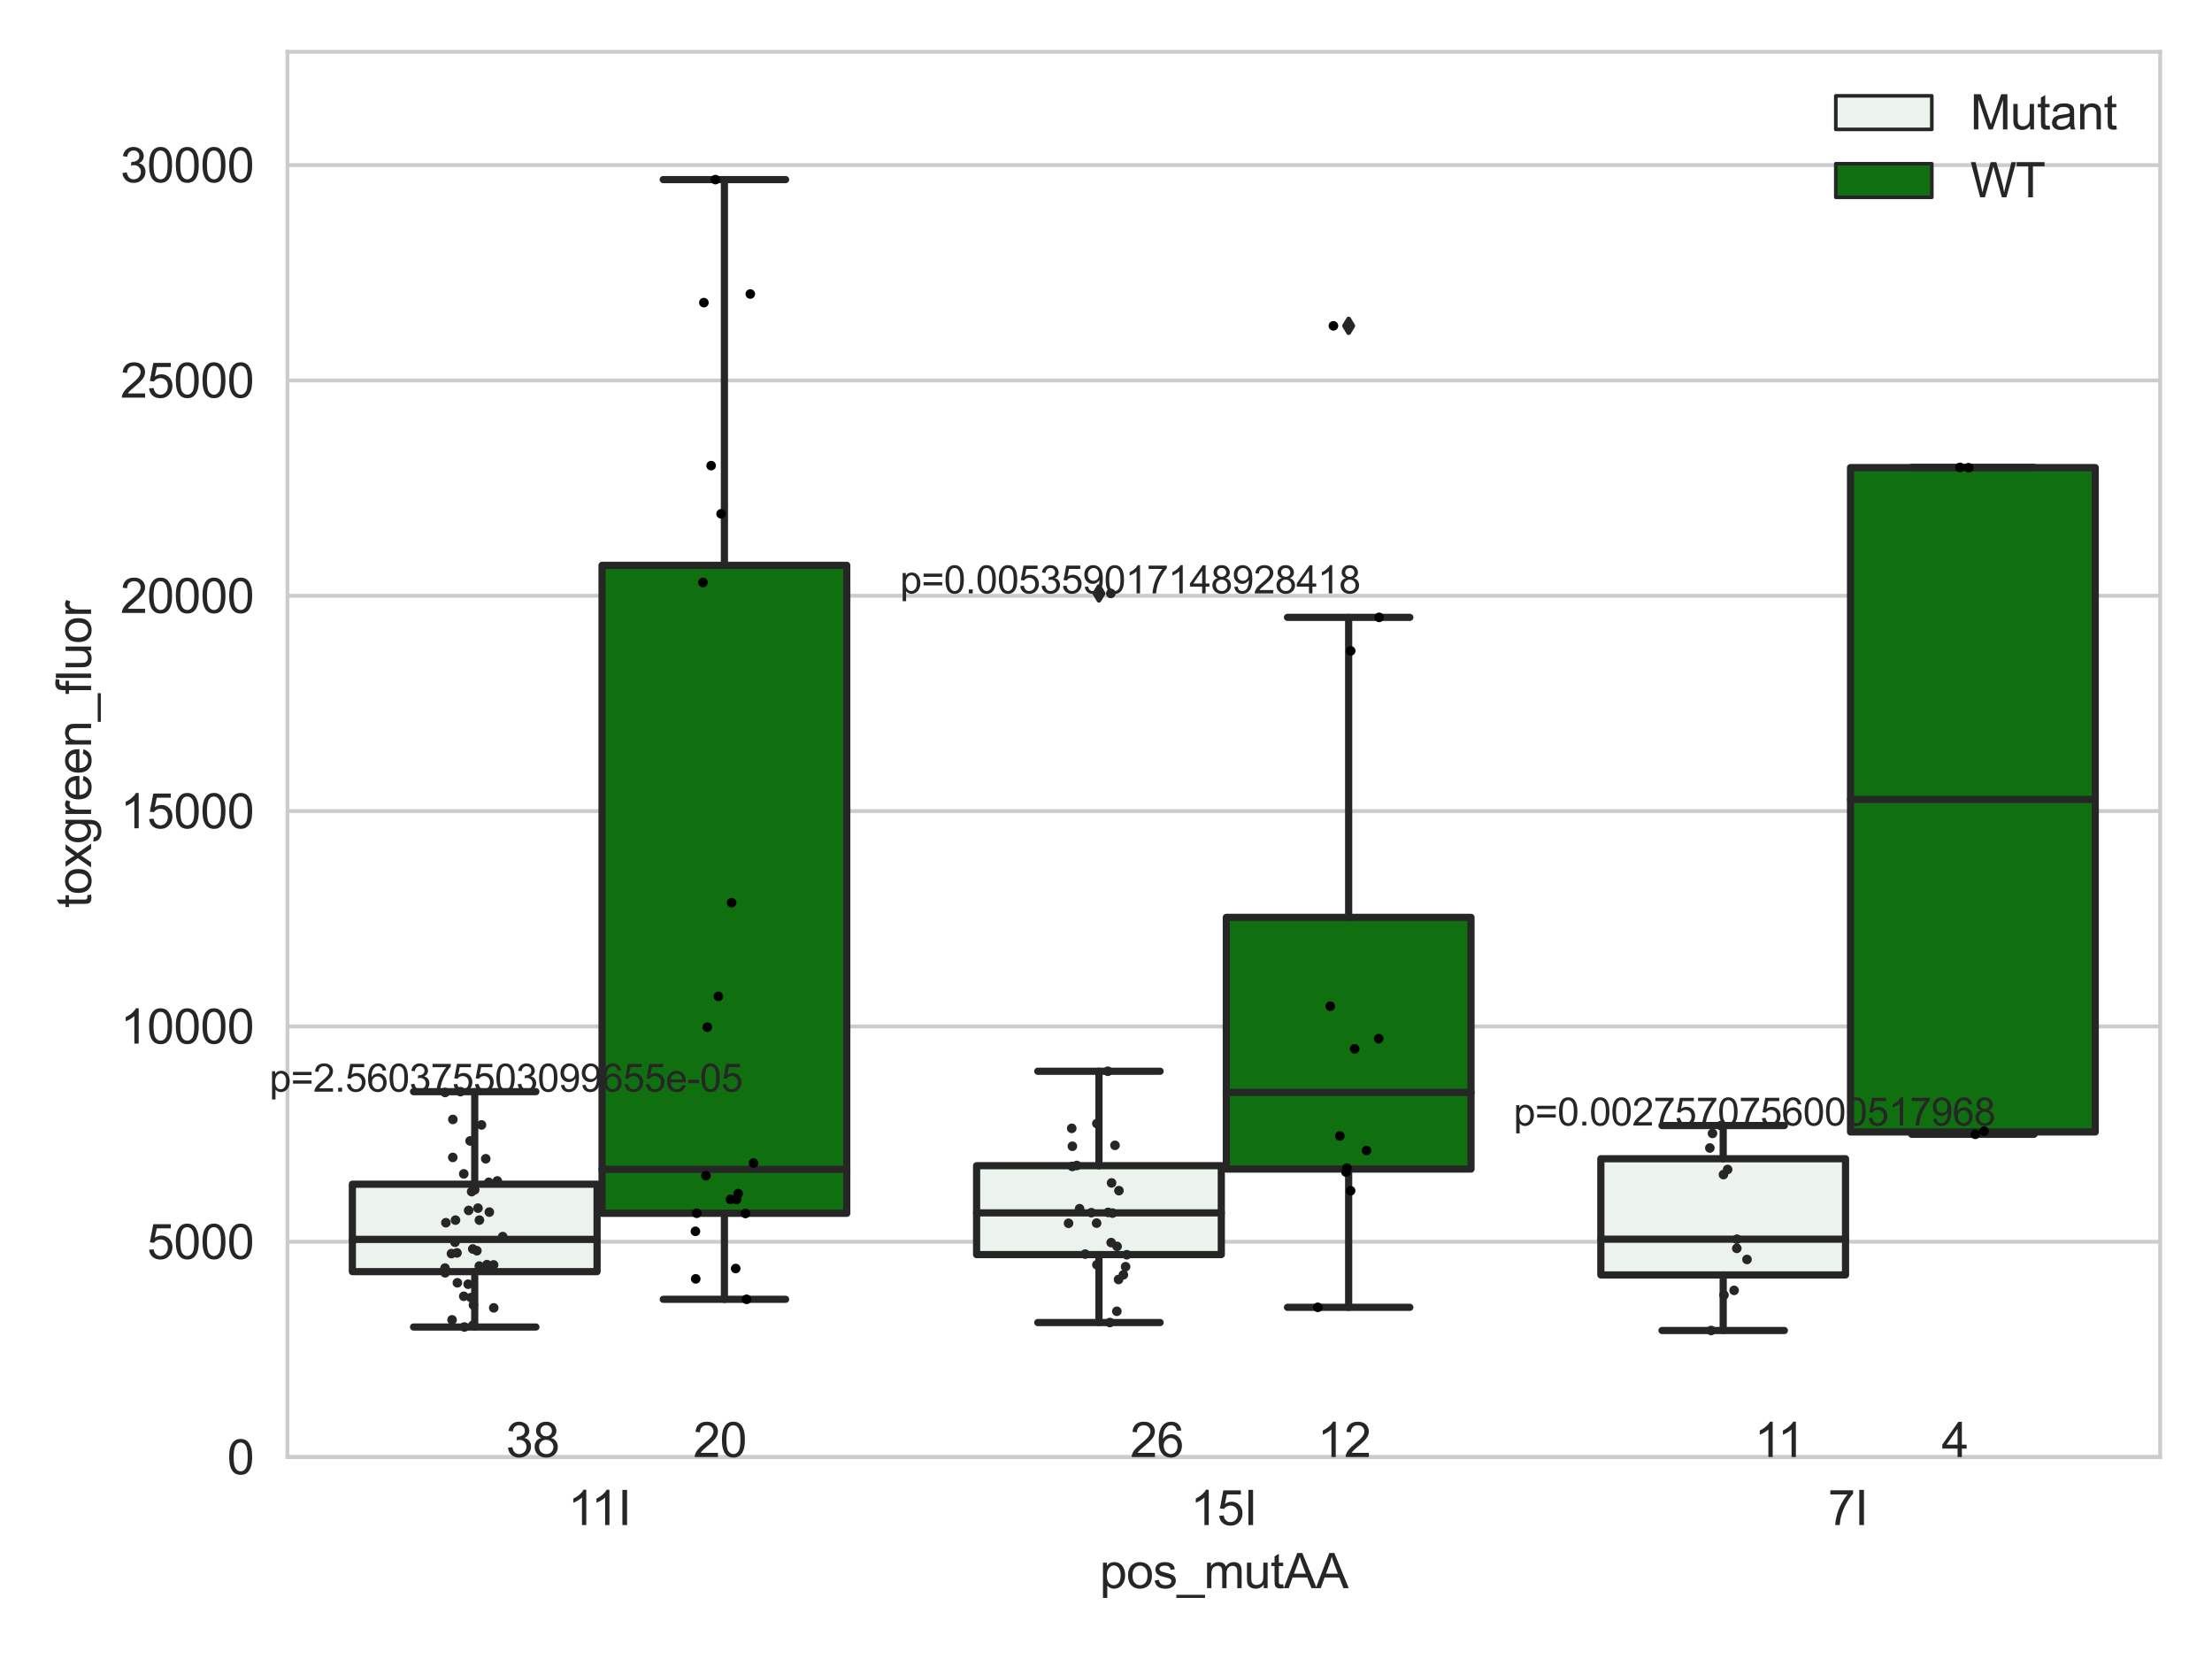 <?xml version="1.0" encoding="utf-8" standalone="no"?>
<!DOCTYPE svg PUBLIC "-//W3C//DTD SVG 1.1//EN"
  "http://www.w3.org/Graphics/SVG/1.1/DTD/svg11.dtd">
<svg xmlns:xlink="http://www.w3.org/1999/xlink" width="460.8pt" height="345.6pt" viewBox="0 0 460.8 345.6" xmlns="http://www.w3.org/2000/svg" version="1.1">
 <defs>
  <style type="text/css">*{stroke-linejoin: round; stroke-linecap: butt}</style>
 </defs>
 <g id="figure_1">
  <g id="patch_1">
   <path d="M 0 345.6 
L 460.8 345.6 
L 460.8 0 
L 0 0 
z
" style="fill: #ffffff"/>
  </g>
  <g id="axes_1">
   <g id="patch_2">
    <path d="M 59.881 303.539 
L 450 303.539 
L 450 10.8 
L 59.881 10.8 
z
" style="fill: #ffffff"/>
   </g>
   <g id="matplotlib.axis_1">
    <g id="xtick_1">
     <g id="text_1">
      <!-- 11I -->
      <g style="fill: #262626" transform="translate(118.32 317.697)scale(0.1 -0.1)">
       <defs>
        <path id="ArialMT-31" d="M 2384 0 
L 1822 0 
L 1822 3584 
Q 1619 3391 1289 3197 
Q 959 3003 697 2906 
L 697 3450 
Q 1169 3672 1522 3987 
Q 1875 4303 2022 4600 
L 2384 4600 
L 2384 0 
z
" transform="scale(0.016)"/>
        <path id="ArialMT-49" d="M 597 0 
L 597 4581 
L 1203 4581 
L 1203 0 
L 597 0 
z
" transform="scale(0.016)"/>
       </defs>
       <use xlink:href="#ArialMT-31"/>
       <use xlink:href="#ArialMT-31" x="48.24"/>
       <use xlink:href="#ArialMT-49" x="103.855"/>
      </g>
     </g>
    </g>
    <g id="xtick_2">
     <g id="text_2">
      <!-- 15I -->
      <g style="fill: #262626" transform="translate(247.991 317.697)scale(0.1 -0.1)">
       <defs>
        <path id="ArialMT-35" d="M 266 1200 
L 856 1250 
Q 922 819 1161 601 
Q 1400 384 1738 384 
Q 2144 384 2425 690 
Q 2706 997 2706 1503 
Q 2706 1984 2436 2262 
Q 2166 2541 1728 2541 
Q 1456 2541 1237 2417 
Q 1019 2294 894 2097 
L 366 2166 
L 809 4519 
L 3088 4519 
L 3088 3981 
L 1259 3981 
L 1013 2750 
Q 1425 3038 1878 3038 
Q 2478 3038 2890 2622 
Q 3303 2206 3303 1553 
Q 3303 931 2941 478 
Q 2500 -78 1738 -78 
Q 1113 -78 717 272 
Q 322 622 266 1200 
z
" transform="scale(0.016)"/>
       </defs>
       <use xlink:href="#ArialMT-31"/>
       <use xlink:href="#ArialMT-35" x="55.615"/>
       <use xlink:href="#ArialMT-49" x="111.23"/>
      </g>
     </g>
    </g>
    <g id="xtick_3">
     <g id="text_3">
      <!-- 7I -->
      <g style="fill: #262626" transform="translate(380.811 317.697)scale(0.1 -0.1)">
       <defs>
        <path id="ArialMT-37" d="M 303 3981 
L 303 4522 
L 3269 4522 
L 3269 4084 
Q 2831 3619 2401 2847 
Q 1972 2075 1738 1259 
Q 1569 684 1522 0 
L 944 0 
Q 953 541 1156 1306 
Q 1359 2072 1739 2783 
Q 2119 3494 2547 3981 
L 303 3981 
z
" transform="scale(0.016)"/>
       </defs>
       <use xlink:href="#ArialMT-37"/>
       <use xlink:href="#ArialMT-49" x="55.615"/>
      </g>
     </g>
    </g>
    <g id="text_4">
     <!-- pos_mutAA -->
     <g style="fill: #262626" transform="translate(229.095 330.842)scale(0.1 -0.1)">
      <defs>
       <path id="ArialMT-70" d="M 422 -1272 
L 422 3319 
L 934 3319 
L 934 2888 
Q 1116 3141 1344 3267 
Q 1572 3394 1897 3394 
Q 2322 3394 2647 3175 
Q 2972 2956 3137 2557 
Q 3303 2159 3303 1684 
Q 3303 1175 3120 767 
Q 2938 359 2589 142 
Q 2241 -75 1856 -75 
Q 1575 -75 1351 44 
Q 1128 163 984 344 
L 984 -1272 
L 422 -1272 
z
M 931 1641 
Q 931 1000 1190 694 
Q 1450 388 1819 388 
Q 2194 388 2461 705 
Q 2728 1022 2728 1688 
Q 2728 2322 2467 2637 
Q 2206 2953 1844 2953 
Q 1484 2953 1207 2617 
Q 931 2281 931 1641 
z
" transform="scale(0.016)"/>
       <path id="ArialMT-6f" d="M 213 1659 
Q 213 2581 725 3025 
Q 1153 3394 1769 3394 
Q 2453 3394 2887 2945 
Q 3322 2497 3322 1706 
Q 3322 1066 3130 698 
Q 2938 331 2570 128 
Q 2203 -75 1769 -75 
Q 1072 -75 642 372 
Q 213 819 213 1659 
z
M 791 1659 
Q 791 1022 1069 705 
Q 1347 388 1769 388 
Q 2188 388 2466 706 
Q 2744 1025 2744 1678 
Q 2744 2294 2464 2611 
Q 2184 2928 1769 2928 
Q 1347 2928 1069 2612 
Q 791 2297 791 1659 
z
" transform="scale(0.016)"/>
       <path id="ArialMT-73" d="M 197 991 
L 753 1078 
Q 800 744 1014 566 
Q 1228 388 1613 388 
Q 2000 388 2187 545 
Q 2375 703 2375 916 
Q 2375 1106 2209 1216 
Q 2094 1291 1634 1406 
Q 1016 1563 777 1677 
Q 538 1791 414 1992 
Q 291 2194 291 2438 
Q 291 2659 392 2848 
Q 494 3038 669 3163 
Q 800 3259 1026 3326 
Q 1253 3394 1513 3394 
Q 1903 3394 2198 3281 
Q 2494 3169 2634 2976 
Q 2775 2784 2828 2463 
L 2278 2388 
Q 2241 2644 2061 2787 
Q 1881 2931 1553 2931 
Q 1166 2931 1000 2803 
Q 834 2675 834 2503 
Q 834 2394 903 2306 
Q 972 2216 1119 2156 
Q 1203 2125 1616 2013 
Q 2213 1853 2448 1751 
Q 2684 1650 2818 1456 
Q 2953 1263 2953 975 
Q 2953 694 2789 445 
Q 2625 197 2315 61 
Q 2006 -75 1616 -75 
Q 969 -75 630 194 
Q 291 463 197 991 
z
" transform="scale(0.016)"/>
       <path id="ArialMT-5f" d="M -97 -1272 
L -97 -866 
L 3631 -866 
L 3631 -1272 
L -97 -1272 
z
" transform="scale(0.016)"/>
       <path id="ArialMT-6d" d="M 422 0 
L 422 3319 
L 925 3319 
L 925 2853 
Q 1081 3097 1340 3245 
Q 1600 3394 1931 3394 
Q 2300 3394 2536 3241 
Q 2772 3088 2869 2813 
Q 3263 3394 3894 3394 
Q 4388 3394 4653 3120 
Q 4919 2847 4919 2278 
L 4919 0 
L 4359 0 
L 4359 2091 
Q 4359 2428 4304 2576 
Q 4250 2725 4106 2815 
Q 3963 2906 3769 2906 
Q 3419 2906 3187 2673 
Q 2956 2441 2956 1928 
L 2956 0 
L 2394 0 
L 2394 2156 
Q 2394 2531 2256 2718 
Q 2119 2906 1806 2906 
Q 1569 2906 1367 2781 
Q 1166 2656 1075 2415 
Q 984 2175 984 1722 
L 984 0 
L 422 0 
z
" transform="scale(0.016)"/>
       <path id="ArialMT-75" d="M 2597 0 
L 2597 488 
Q 2209 -75 1544 -75 
Q 1250 -75 995 37 
Q 741 150 617 320 
Q 494 491 444 738 
Q 409 903 409 1263 
L 409 3319 
L 972 3319 
L 972 1478 
Q 972 1038 1006 884 
Q 1059 663 1231 536 
Q 1403 409 1656 409 
Q 1909 409 2131 539 
Q 2353 669 2445 892 
Q 2538 1116 2538 1541 
L 2538 3319 
L 3100 3319 
L 3100 0 
L 2597 0 
z
" transform="scale(0.016)"/>
       <path id="ArialMT-74" d="M 1650 503 
L 1731 6 
Q 1494 -44 1306 -44 
Q 1000 -44 831 53 
Q 663 150 594 308 
Q 525 466 525 972 
L 525 2881 
L 113 2881 
L 113 3319 
L 525 3319 
L 525 4141 
L 1084 4478 
L 1084 3319 
L 1650 3319 
L 1650 2881 
L 1084 2881 
L 1084 941 
Q 1084 700 1114 631 
Q 1144 563 1211 522 
Q 1278 481 1403 481 
Q 1497 481 1650 503 
z
" transform="scale(0.016)"/>
       <path id="ArialMT-41" d="M -9 0 
L 1750 4581 
L 2403 4581 
L 4278 0 
L 3588 0 
L 3053 1388 
L 1138 1388 
L 634 0 
L -9 0 
z
M 1313 1881 
L 2866 1881 
L 2388 3150 
Q 2169 3728 2063 4100 
Q 1975 3659 1816 3225 
L 1313 1881 
z
" transform="scale(0.016)"/>
      </defs>
      <use xlink:href="#ArialMT-70"/>
      <use xlink:href="#ArialMT-6f" x="55.615"/>
      <use xlink:href="#ArialMT-73" x="111.23"/>
      <use xlink:href="#ArialMT-5f" x="161.23"/>
      <use xlink:href="#ArialMT-6d" x="216.846"/>
      <use xlink:href="#ArialMT-75" x="300.146"/>
      <use xlink:href="#ArialMT-74" x="355.762"/>
      <use xlink:href="#ArialMT-41" x="383.545"/>
      <use xlink:href="#ArialMT-41" x="450.244"/>
     </g>
    </g>
   </g>
   <g id="matplotlib.axis_2">
    <g id="ytick_1">
     <g id="line2d_1">
      <path d="M 59.881 303.539 
L 450 303.539 
" clip-path="url(#p15abb9df5d)" style="fill: none; stroke: #cccccc; stroke-width: 0.8; stroke-linecap: round"/>
     </g>
     <g id="text_5">
      <!-- 0 -->
      <g style="fill: #262626" transform="translate(47.32 307.118)scale(0.1 -0.1)">
       <defs>
        <path id="ArialMT-30" d="M 266 2259 
Q 266 3072 433 3567 
Q 600 4063 929 4331 
Q 1259 4600 1759 4600 
Q 2128 4600 2406 4451 
Q 2684 4303 2865 4023 
Q 3047 3744 3150 3342 
Q 3253 2941 3253 2259 
Q 3253 1453 3087 958 
Q 2922 463 2592 192 
Q 2263 -78 1759 -78 
Q 1097 -78 719 397 
Q 266 969 266 2259 
z
M 844 2259 
Q 844 1131 1108 757 
Q 1372 384 1759 384 
Q 2147 384 2411 759 
Q 2675 1134 2675 2259 
Q 2675 3391 2411 3762 
Q 2147 4134 1753 4134 
Q 1366 4134 1134 3806 
Q 844 3388 844 2259 
z
" transform="scale(0.016)"/>
       </defs>
       <use xlink:href="#ArialMT-30"/>
      </g>
     </g>
    </g>
    <g id="ytick_2">
     <g id="line2d_2">
      <path d="M 59.881 258.681 
L 450 258.681 
" clip-path="url(#p15abb9df5d)" style="fill: none; stroke: #cccccc; stroke-width: 0.8; stroke-linecap: round"/>
     </g>
     <g id="text_6">
      <!-- 5000 -->
      <g style="fill: #262626" transform="translate(30.637 262.26)scale(0.1 -0.1)">
       <use xlink:href="#ArialMT-35"/>
       <use xlink:href="#ArialMT-30" x="55.615"/>
       <use xlink:href="#ArialMT-30" x="111.23"/>
       <use xlink:href="#ArialMT-30" x="166.846"/>
      </g>
     </g>
    </g>
    <g id="ytick_3">
     <g id="line2d_3">
      <path d="M 59.881 213.824 
L 450 213.824 
" clip-path="url(#p15abb9df5d)" style="fill: none; stroke: #cccccc; stroke-width: 0.8; stroke-linecap: round"/>
     </g>
     <g id="text_7">
      <!-- 10000 -->
      <g style="fill: #262626" transform="translate(25.077 217.403)scale(0.1 -0.1)">
       <use xlink:href="#ArialMT-31"/>
       <use xlink:href="#ArialMT-30" x="55.615"/>
       <use xlink:href="#ArialMT-30" x="111.23"/>
       <use xlink:href="#ArialMT-30" x="166.846"/>
       <use xlink:href="#ArialMT-30" x="222.461"/>
      </g>
     </g>
    </g>
    <g id="ytick_4">
     <g id="line2d_4">
      <path d="M 59.881 168.967 
L 450 168.967 
" clip-path="url(#p15abb9df5d)" style="fill: none; stroke: #cccccc; stroke-width: 0.8; stroke-linecap: round"/>
     </g>
     <g id="text_8">
      <!-- 15000 -->
      <g style="fill: #262626" transform="translate(25.077 172.546)scale(0.1 -0.1)">
       <use xlink:href="#ArialMT-31"/>
       <use xlink:href="#ArialMT-35" x="55.615"/>
       <use xlink:href="#ArialMT-30" x="111.23"/>
       <use xlink:href="#ArialMT-30" x="166.846"/>
       <use xlink:href="#ArialMT-30" x="222.461"/>
      </g>
     </g>
    </g>
    <g id="ytick_5">
     <g id="line2d_5">
      <path d="M 59.881 124.109 
L 450 124.109 
" clip-path="url(#p15abb9df5d)" style="fill: none; stroke: #cccccc; stroke-width: 0.8; stroke-linecap: round"/>
     </g>
     <g id="text_9">
      <!-- 20000 -->
      <g style="fill: #262626" transform="translate(25.077 127.688)scale(0.1 -0.1)">
       <defs>
        <path id="ArialMT-32" d="M 3222 541 
L 3222 0 
L 194 0 
Q 188 203 259 391 
Q 375 700 629 1000 
Q 884 1300 1366 1694 
Q 2113 2306 2375 2664 
Q 2638 3022 2638 3341 
Q 2638 3675 2398 3904 
Q 2159 4134 1775 4134 
Q 1369 4134 1125 3890 
Q 881 3647 878 3216 
L 300 3275 
Q 359 3922 746 4261 
Q 1134 4600 1788 4600 
Q 2447 4600 2831 4234 
Q 3216 3869 3216 3328 
Q 3216 3053 3103 2787 
Q 2991 2522 2730 2228 
Q 2469 1934 1863 1422 
Q 1356 997 1212 845 
Q 1069 694 975 541 
L 3222 541 
z
" transform="scale(0.016)"/>
       </defs>
       <use xlink:href="#ArialMT-32"/>
       <use xlink:href="#ArialMT-30" x="55.615"/>
       <use xlink:href="#ArialMT-30" x="111.23"/>
       <use xlink:href="#ArialMT-30" x="166.846"/>
       <use xlink:href="#ArialMT-30" x="222.461"/>
      </g>
     </g>
    </g>
    <g id="ytick_6">
     <g id="line2d_6">
      <path d="M 59.881 79.252 
L 450 79.252 
" clip-path="url(#p15abb9df5d)" style="fill: none; stroke: #cccccc; stroke-width: 0.8; stroke-linecap: round"/>
     </g>
     <g id="text_10">
      <!-- 25000 -->
      <g style="fill: #262626" transform="translate(25.077 82.831)scale(0.1 -0.1)">
       <use xlink:href="#ArialMT-32"/>
       <use xlink:href="#ArialMT-35" x="55.615"/>
       <use xlink:href="#ArialMT-30" x="111.23"/>
       <use xlink:href="#ArialMT-30" x="166.846"/>
       <use xlink:href="#ArialMT-30" x="222.461"/>
      </g>
     </g>
    </g>
    <g id="ytick_7">
     <g id="line2d_7">
      <path d="M 59.881 34.395 
L 450 34.395 
" clip-path="url(#p15abb9df5d)" style="fill: none; stroke: #cccccc; stroke-width: 0.8; stroke-linecap: round"/>
     </g>
     <g id="text_11">
      <!-- 30000 -->
      <g style="fill: #262626" transform="translate(25.077 37.974)scale(0.1 -0.1)">
       <defs>
        <path id="ArialMT-33" d="M 269 1209 
L 831 1284 
Q 928 806 1161 595 
Q 1394 384 1728 384 
Q 2125 384 2398 659 
Q 2672 934 2672 1341 
Q 2672 1728 2419 1979 
Q 2166 2231 1775 2231 
Q 1616 2231 1378 2169 
L 1441 2663 
Q 1497 2656 1531 2656 
Q 1891 2656 2178 2843 
Q 2466 3031 2466 3422 
Q 2466 3731 2256 3934 
Q 2047 4138 1716 4138 
Q 1388 4138 1169 3931 
Q 950 3725 888 3313 
L 325 3413 
Q 428 3978 793 4289 
Q 1159 4600 1703 4600 
Q 2078 4600 2393 4439 
Q 2709 4278 2876 4000 
Q 3044 3722 3044 3409 
Q 3044 3113 2884 2869 
Q 2725 2625 2413 2481 
Q 2819 2388 3044 2092 
Q 3269 1797 3269 1353 
Q 3269 753 2831 336 
Q 2394 -81 1725 -81 
Q 1122 -81 723 278 
Q 325 638 269 1209 
z
" transform="scale(0.016)"/>
       </defs>
       <use xlink:href="#ArialMT-33"/>
       <use xlink:href="#ArialMT-30" x="55.615"/>
       <use xlink:href="#ArialMT-30" x="111.23"/>
       <use xlink:href="#ArialMT-30" x="166.846"/>
       <use xlink:href="#ArialMT-30" x="222.461"/>
      </g>
     </g>
    </g>
    <g id="text_12">
     <!-- toxgreen_fluor -->
     <g style="fill: #262626" transform="translate(18.972 189.132)rotate(-90)scale(0.1 -0.1)">
      <defs>
       <path id="ArialMT-78" d="M 47 0 
L 1259 1725 
L 138 3319 
L 841 3319 
L 1350 2541 
Q 1494 2319 1581 2169 
Q 1719 2375 1834 2534 
L 2394 3319 
L 3066 3319 
L 1919 1756 
L 3153 0 
L 2463 0 
L 1781 1031 
L 1600 1309 
L 728 0 
L 47 0 
z
" transform="scale(0.016)"/>
       <path id="ArialMT-67" d="M 319 -275 
L 866 -356 
Q 900 -609 1056 -725 
Q 1266 -881 1628 -881 
Q 2019 -881 2231 -725 
Q 2444 -569 2519 -288 
Q 2563 -116 2559 434 
Q 2191 0 1641 0 
Q 956 0 581 494 
Q 206 988 206 1678 
Q 206 2153 378 2554 
Q 550 2956 876 3175 
Q 1203 3394 1644 3394 
Q 2231 3394 2613 2919 
L 2613 3319 
L 3131 3319 
L 3131 450 
Q 3131 -325 2973 -648 
Q 2816 -972 2473 -1159 
Q 2131 -1347 1631 -1347 
Q 1038 -1347 672 -1080 
Q 306 -813 319 -275 
z
M 784 1719 
Q 784 1066 1043 766 
Q 1303 466 1694 466 
Q 2081 466 2343 764 
Q 2606 1063 2606 1700 
Q 2606 2309 2336 2618 
Q 2066 2928 1684 2928 
Q 1309 2928 1046 2623 
Q 784 2319 784 1719 
z
" transform="scale(0.016)"/>
       <path id="ArialMT-72" d="M 416 0 
L 416 3319 
L 922 3319 
L 922 2816 
Q 1116 3169 1280 3281 
Q 1444 3394 1641 3394 
Q 1925 3394 2219 3213 
L 2025 2691 
Q 1819 2813 1613 2813 
Q 1428 2813 1281 2702 
Q 1134 2591 1072 2394 
Q 978 2094 978 1738 
L 978 0 
L 416 0 
z
" transform="scale(0.016)"/>
       <path id="ArialMT-65" d="M 2694 1069 
L 3275 997 
Q 3138 488 2766 206 
Q 2394 -75 1816 -75 
Q 1088 -75 661 373 
Q 234 822 234 1631 
Q 234 2469 665 2931 
Q 1097 3394 1784 3394 
Q 2450 3394 2872 2941 
Q 3294 2488 3294 1666 
Q 3294 1616 3291 1516 
L 816 1516 
Q 847 969 1125 678 
Q 1403 388 1819 388 
Q 2128 388 2347 550 
Q 2566 713 2694 1069 
z
M 847 1978 
L 2700 1978 
Q 2663 2397 2488 2606 
Q 2219 2931 1791 2931 
Q 1403 2931 1139 2672 
Q 875 2413 847 1978 
z
" transform="scale(0.016)"/>
       <path id="ArialMT-6e" d="M 422 0 
L 422 3319 
L 928 3319 
L 928 2847 
Q 1294 3394 1984 3394 
Q 2284 3394 2536 3286 
Q 2788 3178 2913 3003 
Q 3038 2828 3088 2588 
Q 3119 2431 3119 2041 
L 3119 0 
L 2556 0 
L 2556 2019 
Q 2556 2363 2490 2533 
Q 2425 2703 2258 2804 
Q 2091 2906 1866 2906 
Q 1506 2906 1245 2678 
Q 984 2450 984 1813 
L 984 0 
L 422 0 
z
" transform="scale(0.016)"/>
       <path id="ArialMT-66" d="M 556 0 
L 556 2881 
L 59 2881 
L 59 3319 
L 556 3319 
L 556 3672 
Q 556 4006 616 4169 
Q 697 4388 901 4523 
Q 1106 4659 1475 4659 
Q 1713 4659 2000 4603 
L 1916 4113 
Q 1741 4144 1584 4144 
Q 1328 4144 1222 4034 
Q 1116 3925 1116 3625 
L 1116 3319 
L 1763 3319 
L 1763 2881 
L 1116 2881 
L 1116 0 
L 556 0 
z
" transform="scale(0.016)"/>
       <path id="ArialMT-6c" d="M 409 0 
L 409 4581 
L 972 4581 
L 972 0 
L 409 0 
z
" transform="scale(0.016)"/>
      </defs>
      <use xlink:href="#ArialMT-74"/>
      <use xlink:href="#ArialMT-6f" x="27.783"/>
      <use xlink:href="#ArialMT-78" x="83.398"/>
      <use xlink:href="#ArialMT-67" x="133.398"/>
      <use xlink:href="#ArialMT-72" x="189.014"/>
      <use xlink:href="#ArialMT-65" x="222.314"/>
      <use xlink:href="#ArialMT-65" x="277.93"/>
      <use xlink:href="#ArialMT-6e" x="333.545"/>
      <use xlink:href="#ArialMT-5f" x="389.16"/>
      <use xlink:href="#ArialMT-66" x="444.775"/>
      <use xlink:href="#ArialMT-6c" x="472.559"/>
      <use xlink:href="#ArialMT-75" x="494.775"/>
      <use xlink:href="#ArialMT-6f" x="550.391"/>
      <use xlink:href="#ArialMT-72" x="606.006"/>
     </g>
    </g>
   </g>
   <g id="patch_3">
    <path d="M 73.405 264.9 
L 124.381 264.9 
L 124.381 246.69 
L 73.405 246.69 
L 73.405 264.9 
z
" clip-path="url(#p15abb9df5d)" style="fill: #ecf2ec; stroke: #262626; stroke-width: 1.5; stroke-linejoin: miter"/>
   </g>
   <g id="patch_4">
    <path d="M 125.421 252.751 
L 176.397 252.751 
L 176.397 117.765 
L 125.421 117.765 
L 125.421 252.751 
z
" clip-path="url(#p15abb9df5d)" style="fill: #107010; stroke: #262626; stroke-width: 1.5; stroke-linejoin: miter"/>
   </g>
   <g id="patch_5">
    <path d="M 203.445 261.356 
L 254.42 261.356 
L 254.42 242.839 
L 203.445 242.839 
L 203.445 261.356 
z
" clip-path="url(#p15abb9df5d)" style="fill: #ecf2ec; stroke: #262626; stroke-width: 1.5; stroke-linejoin: miter"/>
   </g>
   <g id="patch_6">
    <path d="M 255.461 243.537 
L 306.436 243.537 
L 306.436 191.106 
L 255.461 191.106 
L 255.461 243.537 
z
" clip-path="url(#p15abb9df5d)" style="fill: #107010; stroke: #262626; stroke-width: 1.5; stroke-linejoin: miter"/>
   </g>
   <g id="patch_7">
    <path d="M 333.485 265.589 
L 384.46 265.589 
L 384.46 241.386 
L 333.485 241.386 
L 333.485 265.589 
z
" clip-path="url(#p15abb9df5d)" style="fill: #ecf2ec; stroke: #262626; stroke-width: 1.5; stroke-linejoin: miter"/>
   </g>
   <g id="patch_8">
    <path d="M 385.5 235.811 
L 436.476 235.811 
L 436.476 97.413 
L 385.5 97.413 
L 385.5 235.811 
z
" clip-path="url(#p15abb9df5d)" style="fill: #107010; stroke: #262626; stroke-width: 1.5; stroke-linejoin: miter"/>
   </g>
   <g id="patch_9">
    <path d="M 124.901 303.539 
L 124.901 303.539 
L 124.901 303.539 
L 124.901 303.539 
z
" clip-path="url(#p15abb9df5d)" style="fill: #ecf2ec; stroke: #262626; stroke-width: 0.75; stroke-linejoin: miter"/>
   </g>
   <g id="patch_10">
    <path d="M 124.901 303.539 
L 124.901 303.539 
L 124.901 303.539 
L 124.901 303.539 
z
" clip-path="url(#p15abb9df5d)" style="fill: #107010; stroke: #262626; stroke-width: 0.75; stroke-linejoin: miter"/>
   </g>
   <g id="PathCollection_1"/>
   <g id="PathCollection_2"/>
   <g id="line2d_8">
    <path d="M 98.893 264.9 
L 98.893 276.438 
" clip-path="url(#p15abb9df5d)" style="fill: none; stroke: #262626; stroke-width: 1.5; stroke-linecap: round"/>
   </g>
   <g id="line2d_9">
    <path d="M 98.893 246.69 
L 98.893 227.41 
" clip-path="url(#p15abb9df5d)" style="fill: none; stroke: #262626; stroke-width: 1.5; stroke-linecap: round"/>
   </g>
   <g id="line2d_10">
    <path d="M 86.149 276.438 
L 111.637 276.438 
" clip-path="url(#p15abb9df5d)" style="fill: none; stroke: #262626; stroke-width: 1.5; stroke-linecap: round"/>
   </g>
   <g id="line2d_11">
    <path d="M 86.149 227.41 
L 111.637 227.41 
" clip-path="url(#p15abb9df5d)" style="fill: none; stroke: #262626; stroke-width: 1.5; stroke-linecap: round"/>
   </g>
   <g id="line2d_12"/>
   <g id="line2d_13">
    <path d="M 150.909 252.751 
L 150.909 270.67 
" clip-path="url(#p15abb9df5d)" style="fill: none; stroke: #262626; stroke-width: 1.5; stroke-linecap: round"/>
   </g>
   <g id="line2d_14">
    <path d="M 150.909 117.765 
L 150.909 37.413 
" clip-path="url(#p15abb9df5d)" style="fill: none; stroke: #262626; stroke-width: 1.5; stroke-linecap: round"/>
   </g>
   <g id="line2d_15">
    <path d="M 138.165 270.67 
L 163.653 270.67 
" clip-path="url(#p15abb9df5d)" style="fill: none; stroke: #262626; stroke-width: 1.5; stroke-linecap: round"/>
   </g>
   <g id="line2d_16">
    <path d="M 138.165 37.413 
L 163.653 37.413 
" clip-path="url(#p15abb9df5d)" style="fill: none; stroke: #262626; stroke-width: 1.5; stroke-linecap: round"/>
   </g>
   <g id="line2d_17"/>
   <g id="line2d_18">
    <path d="M 228.933 261.356 
L 228.933 275.511 
" clip-path="url(#p15abb9df5d)" style="fill: none; stroke: #262626; stroke-width: 1.5; stroke-linecap: round"/>
   </g>
   <g id="line2d_19">
    <path d="M 228.933 242.839 
L 228.933 223.16 
" clip-path="url(#p15abb9df5d)" style="fill: none; stroke: #262626; stroke-width: 1.5; stroke-linecap: round"/>
   </g>
   <g id="line2d_20">
    <path d="M 216.189 275.511 
L 241.677 275.511 
" clip-path="url(#p15abb9df5d)" style="fill: none; stroke: #262626; stroke-width: 1.5; stroke-linecap: round"/>
   </g>
   <g id="line2d_21">
    <path d="M 216.189 223.16 
L 241.677 223.16 
" clip-path="url(#p15abb9df5d)" style="fill: none; stroke: #262626; stroke-width: 1.5; stroke-linecap: round"/>
   </g>
   <g id="line2d_22">
    <defs>
     <path id="mf5976e18e4" d="M -0 1.414 
L 0.849 0 
L 0 -1.414 
L -0.849 -0 
z
" style="stroke: #262626; stroke-linejoin: miter"/>
    </defs>
    <g clip-path="url(#p15abb9df5d)">
     <use xlink:href="#mf5976e18e4" x="228.933" y="123.615" style="fill: #262626; stroke: #262626; stroke-linejoin: miter"/>
    </g>
   </g>
   <g id="line2d_23">
    <path d="M 280.949 243.537 
L 280.949 272.341 
" clip-path="url(#p15abb9df5d)" style="fill: none; stroke: #262626; stroke-width: 1.5; stroke-linecap: round"/>
   </g>
   <g id="line2d_24">
    <path d="M 280.949 191.106 
L 280.949 128.611 
" clip-path="url(#p15abb9df5d)" style="fill: none; stroke: #262626; stroke-width: 1.5; stroke-linecap: round"/>
   </g>
   <g id="line2d_25">
    <path d="M 268.205 272.341 
L 293.692 272.341 
" clip-path="url(#p15abb9df5d)" style="fill: none; stroke: #262626; stroke-width: 1.5; stroke-linecap: round"/>
   </g>
   <g id="line2d_26">
    <path d="M 268.205 128.611 
L 293.692 128.611 
" clip-path="url(#p15abb9df5d)" style="fill: none; stroke: #262626; stroke-width: 1.5; stroke-linecap: round"/>
   </g>
   <g id="line2d_27">
    <g clip-path="url(#p15abb9df5d)">
     <use xlink:href="#mf5976e18e4" x="280.949" y="67.878" style="fill: #262626; stroke: #262626; stroke-linejoin: miter"/>
    </g>
   </g>
   <g id="line2d_28">
    <path d="M 358.972 265.589 
L 358.972 277.17 
" clip-path="url(#p15abb9df5d)" style="fill: none; stroke: #262626; stroke-width: 1.5; stroke-linecap: round"/>
   </g>
   <g id="line2d_29">
    <path d="M 358.972 241.386 
L 358.972 234.473 
" clip-path="url(#p15abb9df5d)" style="fill: none; stroke: #262626; stroke-width: 1.5; stroke-linecap: round"/>
   </g>
   <g id="line2d_30">
    <path d="M 346.228 277.17 
L 371.716 277.17 
" clip-path="url(#p15abb9df5d)" style="fill: none; stroke: #262626; stroke-width: 1.5; stroke-linecap: round"/>
   </g>
   <g id="line2d_31">
    <path d="M 346.228 234.473 
L 371.716 234.473 
" clip-path="url(#p15abb9df5d)" style="fill: none; stroke: #262626; stroke-width: 1.5; stroke-linecap: round"/>
   </g>
   <g id="line2d_32"/>
   <g id="line2d_33">
    <path d="M 410.988 235.811 
L 410.988 236.292 
" clip-path="url(#p15abb9df5d)" style="fill: none; stroke: #262626; stroke-width: 1.5; stroke-linecap: round"/>
   </g>
   <g id="line2d_34">
    <path d="M 410.988 97.413 
L 410.988 97.364 
" clip-path="url(#p15abb9df5d)" style="fill: none; stroke: #262626; stroke-width: 1.5; stroke-linecap: round"/>
   </g>
   <g id="line2d_35">
    <path d="M 398.244 236.292 
L 423.732 236.292 
" clip-path="url(#p15abb9df5d)" style="fill: none; stroke: #262626; stroke-width: 1.5; stroke-linecap: round"/>
   </g>
   <g id="line2d_36">
    <path d="M 398.244 97.364 
L 423.732 97.364 
" clip-path="url(#p15abb9df5d)" style="fill: none; stroke: #262626; stroke-width: 1.5; stroke-linecap: round"/>
   </g>
   <g id="line2d_37"/>
   <g id="line2d_38">
    <path d="M 73.405 258.19 
L 124.381 258.19 
" clip-path="url(#p15abb9df5d)" style="fill: none; stroke: #262626; stroke-width: 1.5; stroke-linecap: round"/>
   </g>
   <g id="line2d_39">
    <path d="M 125.421 243.6 
L 176.397 243.6 
" clip-path="url(#p15abb9df5d)" style="fill: none; stroke: #262626; stroke-width: 1.5; stroke-linecap: round"/>
   </g>
   <g id="line2d_40">
    <path d="M 203.445 252.664 
L 254.42 252.664 
" clip-path="url(#p15abb9df5d)" style="fill: none; stroke: #262626; stroke-width: 1.5; stroke-linecap: round"/>
   </g>
   <g id="line2d_41">
    <path d="M 255.461 227.565 
L 306.436 227.565 
" clip-path="url(#p15abb9df5d)" style="fill: none; stroke: #262626; stroke-width: 1.5; stroke-linecap: round"/>
   </g>
   <g id="line2d_42">
    <path d="M 333.485 258.149 
L 384.46 258.149 
" clip-path="url(#p15abb9df5d)" style="fill: none; stroke: #262626; stroke-width: 1.5; stroke-linecap: round"/>
   </g>
   <g id="line2d_43">
    <path d="M 385.5 166.54 
L 436.476 166.54 
" clip-path="url(#p15abb9df5d)" style="fill: none; stroke: #262626; stroke-width: 1.5; stroke-linecap: round"/>
   </g>
   <g id="patch_11">
    <path d="M 59.881 303.539 
L 59.881 10.8 
" style="fill: none; stroke: #cccccc; stroke-width: 0.8; stroke-linejoin: miter; stroke-linecap: square"/>
   </g>
   <g id="patch_12">
    <path d="M 450 303.539 
L 450 10.8 
" style="fill: none; stroke: #cccccc; stroke-width: 0.8; stroke-linejoin: miter; stroke-linecap: square"/>
   </g>
   <g id="patch_13">
    <path d="M 59.881 303.539 
L 450 303.539 
" style="fill: none; stroke: #cccccc; stroke-width: 0.8; stroke-linejoin: miter; stroke-linecap: square"/>
   </g>
   <g id="patch_14">
    <path d="M 59.881 10.8 
L 450 10.8 
" style="fill: none; stroke: #cccccc; stroke-width: 0.8; stroke-linejoin: miter; stroke-linecap: square"/>
   </g>
   <g id="PathCollection_3">
    <defs>
     <path id="C0_0_d5c5f9bd61" d="M 0 1 
C 0.265 1 0.52 0.895 0.707 0.707 
C 0.895 0.52 1 0.265 1 -0 
C 1 -0.265 0.895 -0.52 0.707 -0.707 
C 0.52 -0.895 0.265 -1 0 -1 
C -0.265 -1 -0.52 -0.895 -0.707 -0.707 
C -0.895 -0.52 -1 -0.265 -1 0 
C -1 0.265 -0.895 0.52 -0.707 0.707 
C -0.52 0.895 -0.265 1 0 1 
z
"/>
    </defs>
    <g clip-path="url(#p15abb9df5d)">
     <use xlink:href="#C0_0_d5c5f9bd61" x="101.818" y="246.304" style="fill: #262626"/>
    </g>
    <g clip-path="url(#p15abb9df5d)">
     <use xlink:href="#C0_0_d5c5f9bd61" x="99.848" y="263.744" style="fill: #262626"/>
    </g>
    <g clip-path="url(#p15abb9df5d)">
     <use xlink:href="#C0_0_d5c5f9bd61" x="100.304" y="234.341" style="fill: #262626"/>
    </g>
    <g clip-path="url(#p15abb9df5d)">
     <use xlink:href="#C0_0_d5c5f9bd61" x="94.782" y="258.777" style="fill: #262626"/>
    </g>
    <g clip-path="url(#p15abb9df5d)">
     <use xlink:href="#C0_0_d5c5f9bd61" x="92.736" y="265.145" style="fill: #262626"/>
    </g>
    <g clip-path="url(#p15abb9df5d)">
     <use xlink:href="#C0_0_d5c5f9bd61" x="101.936" y="252.502" style="fill: #262626"/>
    </g>
    <g clip-path="url(#p15abb9df5d)">
     <use xlink:href="#C0_0_d5c5f9bd61" x="95.917" y="227.41" style="fill: #262626"/>
    </g>
    <g clip-path="url(#p15abb9df5d)">
     <use xlink:href="#C0_0_d5c5f9bd61" x="98.89" y="247.849" style="fill: #262626"/>
    </g>
    <g clip-path="url(#p15abb9df5d)">
     <use xlink:href="#C0_0_d5c5f9bd61" x="101.441" y="263.448" style="fill: #262626"/>
    </g>
    <g clip-path="url(#p15abb9df5d)">
     <use xlink:href="#C0_0_d5c5f9bd61" x="102.856" y="272.45" style="fill: #262626"/>
    </g>
    <g clip-path="url(#p15abb9df5d)">
     <use xlink:href="#C0_0_d5c5f9bd61" x="94.339" y="233.198" style="fill: #262626"/>
    </g>
    <g clip-path="url(#p15abb9df5d)">
     <use xlink:href="#C0_0_d5c5f9bd61" x="94.889" y="254.173" style="fill: #262626"/>
    </g>
    <g clip-path="url(#p15abb9df5d)">
     <use xlink:href="#C0_0_d5c5f9bd61" x="98.631" y="271.87" style="fill: #262626"/>
    </g>
    <g clip-path="url(#p15abb9df5d)">
     <use xlink:href="#C0_0_d5c5f9bd61" x="97.932" y="237.674" style="fill: #262626"/>
    </g>
    <g clip-path="url(#p15abb9df5d)">
     <use xlink:href="#C0_0_d5c5f9bd61" x="97.525" y="267.524" style="fill: #262626"/>
    </g>
    <g clip-path="url(#p15abb9df5d)">
     <use xlink:href="#C0_0_d5c5f9bd61" x="95.28" y="267.231" style="fill: #262626"/>
    </g>
    <g clip-path="url(#p15abb9df5d)">
     <use xlink:href="#C0_0_d5c5f9bd61" x="103.602" y="246.009" style="fill: #262626"/>
    </g>
    <g clip-path="url(#p15abb9df5d)">
     <use xlink:href="#C0_0_d5c5f9bd61" x="98.11" y="270.307" style="fill: #262626"/>
    </g>
    <g clip-path="url(#p15abb9df5d)">
     <use xlink:href="#C0_0_d5c5f9bd61" x="101.189" y="241.39" style="fill: #262626"/>
    </g>
    <g clip-path="url(#p15abb9df5d)">
     <use xlink:href="#C0_0_d5c5f9bd61" x="92.726" y="227.579" style="fill: #262626"/>
    </g>
    <g clip-path="url(#p15abb9df5d)">
     <use xlink:href="#C0_0_d5c5f9bd61" x="92.702" y="264.168" style="fill: #262626"/>
    </g>
    <g clip-path="url(#p15abb9df5d)">
     <use xlink:href="#C0_0_d5c5f9bd61" x="99.87" y="254.171" style="fill: #262626"/>
    </g>
    <g clip-path="url(#p15abb9df5d)">
     <use xlink:href="#C0_0_d5c5f9bd61" x="97.628" y="252.154" style="fill: #262626"/>
    </g>
    <g clip-path="url(#p15abb9df5d)">
     <use xlink:href="#C0_0_d5c5f9bd61" x="96.615" y="270.037" style="fill: #262626"/>
    </g>
    <g clip-path="url(#p15abb9df5d)">
     <use xlink:href="#C0_0_d5c5f9bd61" x="94.322" y="241.111" style="fill: #262626"/>
    </g>
    <g clip-path="url(#p15abb9df5d)">
     <use xlink:href="#C0_0_d5c5f9bd61" x="98.514" y="276.08" style="fill: #262626"/>
    </g>
    <g clip-path="url(#p15abb9df5d)">
     <use xlink:href="#C0_0_d5c5f9bd61" x="96.725" y="276.438" style="fill: #262626"/>
    </g>
    <g clip-path="url(#p15abb9df5d)">
     <use xlink:href="#C0_0_d5c5f9bd61" x="104.727" y="257.603" style="fill: #262626"/>
    </g>
    <g clip-path="url(#p15abb9df5d)">
     <use xlink:href="#C0_0_d5c5f9bd61" x="94.172" y="274.947" style="fill: #262626"/>
    </g>
    <g clip-path="url(#p15abb9df5d)">
     <use xlink:href="#C0_0_d5c5f9bd61" x="96.614" y="244.539" style="fill: #262626"/>
    </g>
    <g clip-path="url(#p15abb9df5d)">
     <use xlink:href="#C0_0_d5c5f9bd61" x="95.201" y="261.001" style="fill: #262626"/>
    </g>
    <g clip-path="url(#p15abb9df5d)">
     <use xlink:href="#C0_0_d5c5f9bd61" x="92.885" y="254.717" style="fill: #262626"/>
    </g>
    <g clip-path="url(#p15abb9df5d)">
     <use xlink:href="#C0_0_d5c5f9bd61" x="98.488" y="260.185" style="fill: #262626"/>
    </g>
    <g clip-path="url(#p15abb9df5d)">
     <use xlink:href="#C0_0_d5c5f9bd61" x="99.572" y="251.68" style="fill: #262626"/>
    </g>
    <g clip-path="url(#p15abb9df5d)">
     <use xlink:href="#C0_0_d5c5f9bd61" x="98.254" y="248.238" style="fill: #262626"/>
    </g>
    <g clip-path="url(#p15abb9df5d)">
     <use xlink:href="#C0_0_d5c5f9bd61" x="99.34" y="260.548" style="fill: #262626"/>
    </g>
    <g clip-path="url(#p15abb9df5d)">
     <use xlink:href="#C0_0_d5c5f9bd61" x="94.051" y="261.149" style="fill: #262626"/>
    </g>
    <g clip-path="url(#p15abb9df5d)">
     <use xlink:href="#C0_0_d5c5f9bd61" x="102.828" y="263.501" style="fill: #262626"/>
    </g>
   </g>
   <g id="PathCollection_4">
    <defs>
     <path id="C1_0_9572c691ed" d="M 0 1 
C 0.265 1 0.52 0.895 0.707 0.707 
C 0.895 0.52 1 0.265 1 -0 
C 1 -0.265 0.895 -0.52 0.707 -0.707 
C 0.52 -0.895 0.265 -1 0 -1 
C -0.265 -1 -0.52 -0.895 -0.707 -0.707 
C -0.895 -0.52 -1 -0.265 -1 0 
C -1 0.265 -0.895 0.52 -0.707 0.707 
C -0.52 0.895 -0.265 1 0 1 
z
"/>
    </defs>
    <g clip-path="url(#p15abb9df5d)">
     <use xlink:href="#C1_0_9572c691ed" x="153.258" y="264.255"/>
    </g>
    <g clip-path="url(#p15abb9df5d)">
     <use xlink:href="#C1_0_9572c691ed" x="145.143" y="252.738"/>
    </g>
    <g clip-path="url(#p15abb9df5d)">
     <use xlink:href="#C1_0_9572c691ed" x="149.651" y="207.555"/>
    </g>
    <g clip-path="url(#p15abb9df5d)">
     <use xlink:href="#C1_0_9572c691ed" x="153.776" y="248.651"/>
    </g>
    <g clip-path="url(#p15abb9df5d)">
     <use xlink:href="#C1_0_9572c691ed" x="144.933" y="266.411"/>
    </g>
    <g clip-path="url(#p15abb9df5d)">
     <use xlink:href="#C1_0_9572c691ed" x="156.969" y="242.284"/>
    </g>
    <g clip-path="url(#p15abb9df5d)">
     <use xlink:href="#C1_0_9572c691ed" x="156.301" y="61.25"/>
    </g>
    <g clip-path="url(#p15abb9df5d)">
     <use xlink:href="#C1_0_9572c691ed" x="146.633" y="63.045"/>
    </g>
    <g clip-path="url(#p15abb9df5d)">
     <use xlink:href="#C1_0_9572c691ed" x="147.35" y="213.974"/>
    </g>
    <g clip-path="url(#p15abb9df5d)">
     <use xlink:href="#C1_0_9572c691ed" x="155.303" y="252.79"/>
    </g>
    <g clip-path="url(#p15abb9df5d)">
     <use xlink:href="#C1_0_9572c691ed" x="150.215" y="107.037"/>
    </g>
    <g clip-path="url(#p15abb9df5d)">
     <use xlink:href="#C1_0_9572c691ed" x="148.137" y="96.999"/>
    </g>
    <g clip-path="url(#p15abb9df5d)">
     <use xlink:href="#C1_0_9572c691ed" x="147.053" y="244.916"/>
    </g>
    <g clip-path="url(#p15abb9df5d)">
     <use xlink:href="#C1_0_9572c691ed" x="149.038" y="37.413"/>
    </g>
    <g clip-path="url(#p15abb9df5d)">
     <use xlink:href="#C1_0_9572c691ed" x="152.409" y="188.052"/>
    </g>
    <g clip-path="url(#p15abb9df5d)">
     <use xlink:href="#C1_0_9572c691ed" x="153.41" y="249.887"/>
    </g>
    <g clip-path="url(#p15abb9df5d)">
     <use xlink:href="#C1_0_9572c691ed" x="144.869" y="256.505"/>
    </g>
    <g clip-path="url(#p15abb9df5d)">
     <use xlink:href="#C1_0_9572c691ed" x="155.522" y="270.67"/>
    </g>
    <g clip-path="url(#p15abb9df5d)">
     <use xlink:href="#C1_0_9572c691ed" x="146.438" y="121.342"/>
    </g>
    <g clip-path="url(#p15abb9df5d)">
     <use xlink:href="#C1_0_9572c691ed" x="152.176" y="249.85"/>
    </g>
   </g>
   <g id="PathCollection_5">
    <defs>
     <path id="C2_0_2753869915" d="M 0 1 
C 0.265 1 0.52 0.895 0.707 0.707 
C 0.895 0.52 1 0.265 1 -0 
C 1 -0.265 0.895 -0.52 0.707 -0.707 
C 0.52 -0.895 0.265 -1 0 -1 
C -0.265 -1 -0.52 -0.895 -0.707 -0.707 
C -0.895 -0.52 -1 -0.265 -1 0 
C -1 0.265 -0.895 0.52 -0.707 0.707 
C -0.52 0.895 -0.265 1 0 1 
z
"/>
    </defs>
    <g clip-path="url(#p15abb9df5d)">
     <use xlink:href="#C2_0_2753869915" x="223.268" y="235.055" style="fill: #262626"/>
    </g>
    <g clip-path="url(#p15abb9df5d)">
     <use xlink:href="#C2_0_2753869915" x="230.786" y="223.16" style="fill: #262626"/>
    </g>
    <g clip-path="url(#p15abb9df5d)">
     <use xlink:href="#C2_0_2753869915" x="231.412" y="123.615" style="fill: #262626"/>
    </g>
    <g clip-path="url(#p15abb9df5d)">
     <use xlink:href="#C2_0_2753869915" x="232.709" y="259.649" style="fill: #262626"/>
    </g>
    <g clip-path="url(#p15abb9df5d)">
     <use xlink:href="#C2_0_2753869915" x="228.506" y="263.475" style="fill: #262626"/>
    </g>
    <g clip-path="url(#p15abb9df5d)">
     <use xlink:href="#C2_0_2753869915" x="231.478" y="258.856" style="fill: #262626"/>
    </g>
    <g clip-path="url(#p15abb9df5d)">
     <use xlink:href="#C2_0_2753869915" x="230.839" y="252.565" style="fill: #262626"/>
    </g>
    <g clip-path="url(#p15abb9df5d)">
     <use xlink:href="#C2_0_2753869915" x="228.441" y="254.804" style="fill: #262626"/>
    </g>
    <g clip-path="url(#p15abb9df5d)">
     <use xlink:href="#C2_0_2753869915" x="224.899" y="251.795" style="fill: #262626"/>
    </g>
    <g clip-path="url(#p15abb9df5d)">
     <use xlink:href="#C2_0_2753869915" x="226.067" y="261.257" style="fill: #262626"/>
    </g>
    <g clip-path="url(#p15abb9df5d)">
     <use xlink:href="#C2_0_2753869915" x="231.206" y="275.511" style="fill: #262626"/>
    </g>
    <g clip-path="url(#p15abb9df5d)">
     <use xlink:href="#C2_0_2753869915" x="232.658" y="273.164" style="fill: #262626"/>
    </g>
    <g clip-path="url(#p15abb9df5d)">
     <use xlink:href="#C2_0_2753869915" x="224.308" y="242.789" style="fill: #262626"/>
    </g>
    <g clip-path="url(#p15abb9df5d)">
     <use xlink:href="#C2_0_2753869915" x="232.275" y="238.594" style="fill: #262626"/>
    </g>
    <g clip-path="url(#p15abb9df5d)">
     <use xlink:href="#C2_0_2753869915" x="231.56" y="246.425" style="fill: #262626"/>
    </g>
    <g clip-path="url(#p15abb9df5d)">
     <use xlink:href="#C2_0_2753869915" x="231.761" y="252.708" style="fill: #262626"/>
    </g>
    <g clip-path="url(#p15abb9df5d)">
     <use xlink:href="#C2_0_2753869915" x="227.345" y="252.62" style="fill: #262626"/>
    </g>
    <g clip-path="url(#p15abb9df5d)">
     <use xlink:href="#C2_0_2753869915" x="234.477" y="263.876" style="fill: #262626"/>
    </g>
    <g clip-path="url(#p15abb9df5d)">
     <use xlink:href="#C2_0_2753869915" x="223.378" y="242.99" style="fill: #262626"/>
    </g>
    <g clip-path="url(#p15abb9df5d)">
     <use xlink:href="#C2_0_2753869915" x="234.02" y="265.567" style="fill: #262626"/>
    </g>
    <g clip-path="url(#p15abb9df5d)">
     <use xlink:href="#C2_0_2753869915" x="228.495" y="234.054" style="fill: #262626"/>
    </g>
    <g clip-path="url(#p15abb9df5d)">
     <use xlink:href="#C2_0_2753869915" x="233.016" y="266.541" style="fill: #262626"/>
    </g>
    <g clip-path="url(#p15abb9df5d)">
     <use xlink:href="#C2_0_2753869915" x="233.092" y="248.033" style="fill: #262626"/>
    </g>
    <g clip-path="url(#p15abb9df5d)">
     <use xlink:href="#C2_0_2753869915" x="222.597" y="254.83" style="fill: #262626"/>
    </g>
    <g clip-path="url(#p15abb9df5d)">
     <use xlink:href="#C2_0_2753869915" x="223.397" y="238.789" style="fill: #262626"/>
    </g>
    <g clip-path="url(#p15abb9df5d)">
     <use xlink:href="#C2_0_2753869915" x="234.737" y="261.39" style="fill: #262626"/>
    </g>
   </g>
   <g id="PathCollection_6">
    <defs>
     <path id="C3_0_a9ad7bdbfb" d="M 0 1 
C 0.265 1 0.52 0.895 0.707 0.707 
C 0.895 0.52 1 0.265 1 -0 
C 1 -0.265 0.895 -0.52 0.707 -0.707 
C 0.52 -0.895 0.265 -1 0 -1 
C -0.265 -1 -0.52 -0.895 -0.707 -0.707 
C -0.895 -0.52 -1 -0.265 -1 0 
C -1 0.265 -0.895 0.52 -0.707 0.707 
C -0.52 0.895 -0.265 1 0 1 
z
"/>
    </defs>
    <g clip-path="url(#p15abb9df5d)">
     <use xlink:href="#C3_0_a9ad7bdbfb" x="277.108" y="209.611"/>
    </g>
    <g clip-path="url(#p15abb9df5d)">
     <use xlink:href="#C3_0_a9ad7bdbfb" x="281.378" y="135.591"/>
    </g>
    <g clip-path="url(#p15abb9df5d)">
     <use xlink:href="#C3_0_a9ad7bdbfb" x="279.117" y="236.642"/>
    </g>
    <g clip-path="url(#p15abb9df5d)">
     <use xlink:href="#C3_0_a9ad7bdbfb" x="281.356" y="248.057"/>
    </g>
    <g clip-path="url(#p15abb9df5d)">
     <use xlink:href="#C3_0_a9ad7bdbfb" x="284.665" y="239.68"/>
    </g>
    <g clip-path="url(#p15abb9df5d)">
     <use xlink:href="#C3_0_a9ad7bdbfb" x="287.204" y="216.374"/>
    </g>
    <g clip-path="url(#p15abb9df5d)">
     <use xlink:href="#C3_0_a9ad7bdbfb" x="280.588" y="243.327"/>
    </g>
    <g clip-path="url(#p15abb9df5d)">
     <use xlink:href="#C3_0_a9ad7bdbfb" x="274.525" y="272.341"/>
    </g>
    <g clip-path="url(#p15abb9df5d)">
     <use xlink:href="#C3_0_a9ad7bdbfb" x="282.2" y="218.488"/>
    </g>
    <g clip-path="url(#p15abb9df5d)">
     <use xlink:href="#C3_0_a9ad7bdbfb" x="280.401" y="244.167"/>
    </g>
    <g clip-path="url(#p15abb9df5d)">
     <use xlink:href="#C3_0_a9ad7bdbfb" x="287.298" y="128.611"/>
    </g>
    <g clip-path="url(#p15abb9df5d)">
     <use xlink:href="#C3_0_a9ad7bdbfb" x="277.775" y="67.878"/>
    </g>
   </g>
   <g id="PathCollection_7">
    <defs>
     <path id="C4_0_3e3c7142c3" d="M 0 1 
C 0.265 1 0.52 0.895 0.707 0.707 
C 0.895 0.52 1 0.265 1 -0 
C 1 -0.265 0.895 -0.52 0.707 -0.707 
C 0.52 -0.895 0.265 -1 0 -1 
C -0.265 -1 -0.52 -0.895 -0.707 -0.707 
C -0.895 -0.52 -1 -0.265 -1 0 
C -1 0.265 -0.895 0.52 -0.707 0.707 
C -0.52 0.895 -0.265 1 0 1 
z
"/>
    </defs>
    <g clip-path="url(#p15abb9df5d)">
     <use xlink:href="#C4_0_3e3c7142c3" x="356.459" y="277.17" style="fill: #262626"/>
    </g>
    <g clip-path="url(#p15abb9df5d)">
     <use xlink:href="#C4_0_3e3c7142c3" x="361.808" y="260.057" style="fill: #262626"/>
    </g>
    <g clip-path="url(#p15abb9df5d)">
     <use xlink:href="#C4_0_3e3c7142c3" x="359.028" y="244.693" style="fill: #262626"/>
    </g>
    <g clip-path="url(#p15abb9df5d)">
     <use xlink:href="#C4_0_3e3c7142c3" x="361.846" y="258.149" style="fill: #262626"/>
    </g>
    <g clip-path="url(#p15abb9df5d)">
     <use xlink:href="#C4_0_3e3c7142c3" x="356.748" y="236.113" style="fill: #262626"/>
    </g>
    <g clip-path="url(#p15abb9df5d)">
     <use xlink:href="#C4_0_3e3c7142c3" x="358.498" y="234.473" style="fill: #262626"/>
    </g>
    <g clip-path="url(#p15abb9df5d)">
     <use xlink:href="#C4_0_3e3c7142c3" x="363.932" y="262.369" style="fill: #262626"/>
    </g>
    <g clip-path="url(#p15abb9df5d)">
     <use xlink:href="#C4_0_3e3c7142c3" x="359.136" y="269.785" style="fill: #262626"/>
    </g>
    <g clip-path="url(#p15abb9df5d)">
     <use xlink:href="#C4_0_3e3c7142c3" x="359.898" y="243.625" style="fill: #262626"/>
    </g>
    <g clip-path="url(#p15abb9df5d)">
     <use xlink:href="#C4_0_3e3c7142c3" x="356.191" y="239.147" style="fill: #262626"/>
    </g>
    <g clip-path="url(#p15abb9df5d)">
     <use xlink:href="#C4_0_3e3c7142c3" x="361.246" y="268.809" style="fill: #262626"/>
    </g>
   </g>
   <g id="PathCollection_8">
    <defs>
     <path id="C5_0_a91daee383" d="M 0 1 
C 0.265 1 0.52 0.895 0.707 0.707 
C 0.895 0.52 1 0.265 1 -0 
C 1 -0.265 0.895 -0.52 0.707 -0.707 
C 0.52 -0.895 0.265 -1 0 -1 
C -0.265 -1 -0.52 -0.895 -0.707 -0.707 
C -0.895 -0.52 -1 -0.265 -1 0 
C -1 0.265 -0.895 0.52 -0.707 0.707 
C -0.52 0.895 -0.265 1 0 1 
z
"/>
    </defs>
    <g clip-path="url(#p15abb9df5d)">
     <use xlink:href="#C5_0_a91daee383" x="413.317" y="235.651"/>
    </g>
    <g clip-path="url(#p15abb9df5d)">
     <use xlink:href="#C5_0_a91daee383" x="408.291" y="97.364"/>
    </g>
    <g clip-path="url(#p15abb9df5d)">
     <use xlink:href="#C5_0_a91daee383" x="410.105" y="97.43"/>
    </g>
    <g clip-path="url(#p15abb9df5d)">
     <use xlink:href="#C5_0_a91daee383" x="411.485" y="236.292"/>
    </g>
   </g>
   <g id="text_13">
    <!-- 38 -->
    <g style="fill: #262626" transform="translate(105.395 303.524)scale(0.1 -0.1)">
     <defs>
      <path id="ArialMT-38" d="M 1131 2484 
Q 781 2613 612 2850 
Q 444 3088 444 3419 
Q 444 3919 803 4259 
Q 1163 4600 1759 4600 
Q 2359 4600 2725 4251 
Q 3091 3903 3091 3403 
Q 3091 3084 2923 2848 
Q 2756 2613 2416 2484 
Q 2838 2347 3058 2040 
Q 3278 1734 3278 1309 
Q 3278 722 2862 322 
Q 2447 -78 1769 -78 
Q 1091 -78 675 323 
Q 259 725 259 1325 
Q 259 1772 486 2073 
Q 713 2375 1131 2484 
z
M 1019 3438 
Q 1019 3113 1228 2906 
Q 1438 2700 1772 2700 
Q 2097 2700 2305 2904 
Q 2513 3109 2513 3406 
Q 2513 3716 2298 3927 
Q 2084 4138 1766 4138 
Q 1444 4138 1231 3931 
Q 1019 3725 1019 3438 
z
M 838 1322 
Q 838 1081 952 856 
Q 1066 631 1291 507 
Q 1516 384 1775 384 
Q 2178 384 2440 643 
Q 2703 903 2703 1303 
Q 2703 1709 2433 1975 
Q 2163 2241 1756 2241 
Q 1359 2241 1098 1978 
Q 838 1716 838 1322 
z
" transform="scale(0.016)"/>
     </defs>
     <use xlink:href="#ArialMT-33"/>
     <use xlink:href="#ArialMT-38" x="55.615"/>
    </g>
   </g>
   <g id="text_14">
    <!-- p=2.560375503099655e-05 -->
    <g style="fill: #262626" transform="translate(56.128 227.41)scale(0.08 -0.08)">
     <defs>
      <path id="ArialMT-3d" d="M 3381 2694 
L 356 2694 
L 356 3219 
L 3381 3219 
L 3381 2694 
z
M 3381 1303 
L 356 1303 
L 356 1828 
L 3381 1828 
L 3381 1303 
z
" transform="scale(0.016)"/>
      <path id="ArialMT-2e" d="M 581 0 
L 581 641 
L 1222 641 
L 1222 0 
L 581 0 
z
" transform="scale(0.016)"/>
      <path id="ArialMT-36" d="M 3184 3459 
L 2625 3416 
Q 2550 3747 2413 3897 
Q 2184 4138 1850 4138 
Q 1581 4138 1378 3988 
Q 1113 3794 959 3422 
Q 806 3050 800 2363 
Q 1003 2672 1297 2822 
Q 1591 2972 1913 2972 
Q 2475 2972 2870 2558 
Q 3266 2144 3266 1488 
Q 3266 1056 3080 686 
Q 2894 316 2569 119 
Q 2244 -78 1831 -78 
Q 1128 -78 684 439 
Q 241 956 241 2144 
Q 241 3472 731 4075 
Q 1159 4600 1884 4600 
Q 2425 4600 2770 4297 
Q 3116 3994 3184 3459 
z
M 888 1484 
Q 888 1194 1011 928 
Q 1134 663 1356 523 
Q 1578 384 1822 384 
Q 2178 384 2434 671 
Q 2691 959 2691 1453 
Q 2691 1928 2437 2201 
Q 2184 2475 1800 2475 
Q 1419 2475 1153 2201 
Q 888 1928 888 1484 
z
" transform="scale(0.016)"/>
      <path id="ArialMT-39" d="M 350 1059 
L 891 1109 
Q 959 728 1153 556 
Q 1347 384 1650 384 
Q 1909 384 2104 503 
Q 2300 622 2425 820 
Q 2550 1019 2634 1356 
Q 2719 1694 2719 2044 
Q 2719 2081 2716 2156 
Q 2547 1888 2255 1720 
Q 1963 1553 1622 1553 
Q 1053 1553 659 1965 
Q 266 2378 266 3053 
Q 266 3750 677 4175 
Q 1088 4600 1706 4600 
Q 2153 4600 2523 4359 
Q 2894 4119 3086 3673 
Q 3278 3228 3278 2384 
Q 3278 1506 3087 986 
Q 2897 466 2520 194 
Q 2144 -78 1638 -78 
Q 1100 -78 759 220 
Q 419 519 350 1059 
z
M 2653 3081 
Q 2653 3566 2395 3850 
Q 2138 4134 1775 4134 
Q 1400 4134 1122 3828 
Q 844 3522 844 3034 
Q 844 2597 1108 2323 
Q 1372 2050 1759 2050 
Q 2150 2050 2401 2323 
Q 2653 2597 2653 3081 
z
" transform="scale(0.016)"/>
      <path id="ArialMT-2d" d="M 203 1375 
L 203 1941 
L 1931 1941 
L 1931 1375 
L 203 1375 
z
" transform="scale(0.016)"/>
     </defs>
     <use xlink:href="#ArialMT-70"/>
     <use xlink:href="#ArialMT-3d" x="55.615"/>
     <use xlink:href="#ArialMT-32" x="114.014"/>
     <use xlink:href="#ArialMT-2e" x="169.629"/>
     <use xlink:href="#ArialMT-35" x="197.412"/>
     <use xlink:href="#ArialMT-36" x="253.027"/>
     <use xlink:href="#ArialMT-30" x="308.643"/>
     <use xlink:href="#ArialMT-33" x="364.258"/>
     <use xlink:href="#ArialMT-37" x="419.873"/>
     <use xlink:href="#ArialMT-35" x="475.488"/>
     <use xlink:href="#ArialMT-35" x="531.104"/>
     <use xlink:href="#ArialMT-30" x="586.719"/>
     <use xlink:href="#ArialMT-33" x="642.334"/>
     <use xlink:href="#ArialMT-30" x="697.949"/>
     <use xlink:href="#ArialMT-39" x="753.564"/>
     <use xlink:href="#ArialMT-39" x="809.18"/>
     <use xlink:href="#ArialMT-36" x="864.795"/>
     <use xlink:href="#ArialMT-35" x="920.41"/>
     <use xlink:href="#ArialMT-35" x="976.025"/>
     <use xlink:href="#ArialMT-65" x="1031.641"/>
     <use xlink:href="#ArialMT-2d" x="1087.256"/>
     <use xlink:href="#ArialMT-30" x="1120.557"/>
     <use xlink:href="#ArialMT-35" x="1176.172"/>
    </g>
   </g>
   <g id="text_15">
    <!-- 20 -->
    <g style="fill: #262626" transform="translate(144.407 303.524)scale(0.1 -0.1)">
     <use xlink:href="#ArialMT-32"/>
     <use xlink:href="#ArialMT-30" x="55.615"/>
    </g>
   </g>
   <g id="text_16">
    <!-- 26 -->
    <g style="fill: #262626" transform="translate(235.435 303.524)scale(0.1 -0.1)">
     <use xlink:href="#ArialMT-32"/>
     <use xlink:href="#ArialMT-36" x="55.615"/>
    </g>
   </g>
   <g id="text_17">
    <!-- p=0.005359017148928418 -->
    <g style="fill: #262626" transform="translate(187.5 123.614)scale(0.08 -0.08)">
     <defs>
      <path id="ArialMT-34" d="M 2069 0 
L 2069 1097 
L 81 1097 
L 81 1613 
L 2172 4581 
L 2631 4581 
L 2631 1613 
L 3250 1613 
L 3250 1097 
L 2631 1097 
L 2631 0 
L 2069 0 
z
M 2069 1613 
L 2069 3678 
L 634 1613 
L 2069 1613 
z
" transform="scale(0.016)"/>
     </defs>
     <use xlink:href="#ArialMT-70"/>
     <use xlink:href="#ArialMT-3d" x="55.615"/>
     <use xlink:href="#ArialMT-30" x="114.014"/>
     <use xlink:href="#ArialMT-2e" x="169.629"/>
     <use xlink:href="#ArialMT-30" x="197.412"/>
     <use xlink:href="#ArialMT-30" x="253.027"/>
     <use xlink:href="#ArialMT-35" x="308.643"/>
     <use xlink:href="#ArialMT-33" x="364.258"/>
     <use xlink:href="#ArialMT-35" x="419.873"/>
     <use xlink:href="#ArialMT-39" x="475.488"/>
     <use xlink:href="#ArialMT-30" x="531.104"/>
     <use xlink:href="#ArialMT-31" x="586.719"/>
     <use xlink:href="#ArialMT-37" x="642.334"/>
     <use xlink:href="#ArialMT-31" x="697.949"/>
     <use xlink:href="#ArialMT-34" x="753.564"/>
     <use xlink:href="#ArialMT-38" x="809.18"/>
     <use xlink:href="#ArialMT-39" x="864.795"/>
     <use xlink:href="#ArialMT-32" x="920.41"/>
     <use xlink:href="#ArialMT-38" x="976.025"/>
     <use xlink:href="#ArialMT-34" x="1031.641"/>
     <use xlink:href="#ArialMT-31" x="1087.256"/>
     <use xlink:href="#ArialMT-38" x="1142.871"/>
    </g>
   </g>
   <g id="text_18">
    <!-- 12 -->
    <g style="fill: #262626" transform="translate(274.447 303.524)scale(0.1 -0.1)">
     <use xlink:href="#ArialMT-31"/>
     <use xlink:href="#ArialMT-32" x="55.615"/>
    </g>
   </g>
   <g id="text_19">
    <!-- 11 -->
    <g style="fill: #262626" transform="translate(365.474 303.524)scale(0.1 -0.1)">
     <use xlink:href="#ArialMT-31"/>
     <use xlink:href="#ArialMT-31" x="48.24"/>
    </g>
   </g>
   <g id="text_20">
    <!-- p=0.0027570756000517968 -->
    <g style="fill: #262626" transform="translate(315.315 234.473)scale(0.08 -0.08)">
     <use xlink:href="#ArialMT-70"/>
     <use xlink:href="#ArialMT-3d" x="55.615"/>
     <use xlink:href="#ArialMT-30" x="114.014"/>
     <use xlink:href="#ArialMT-2e" x="169.629"/>
     <use xlink:href="#ArialMT-30" x="197.412"/>
     <use xlink:href="#ArialMT-30" x="253.027"/>
     <use xlink:href="#ArialMT-32" x="308.643"/>
     <use xlink:href="#ArialMT-37" x="364.258"/>
     <use xlink:href="#ArialMT-35" x="419.873"/>
     <use xlink:href="#ArialMT-37" x="475.488"/>
     <use xlink:href="#ArialMT-30" x="531.104"/>
     <use xlink:href="#ArialMT-37" x="586.719"/>
     <use xlink:href="#ArialMT-35" x="642.334"/>
     <use xlink:href="#ArialMT-36" x="697.949"/>
     <use xlink:href="#ArialMT-30" x="753.564"/>
     <use xlink:href="#ArialMT-30" x="809.18"/>
     <use xlink:href="#ArialMT-30" x="864.795"/>
     <use xlink:href="#ArialMT-35" x="920.41"/>
     <use xlink:href="#ArialMT-31" x="976.025"/>
     <use xlink:href="#ArialMT-37" x="1031.641"/>
     <use xlink:href="#ArialMT-39" x="1087.256"/>
     <use xlink:href="#ArialMT-36" x="1142.871"/>
     <use xlink:href="#ArialMT-38" x="1198.486"/>
    </g>
   </g>
   <g id="text_21">
    <!-- 4 -->
    <g style="fill: #262626" transform="translate(404.486 303.524)scale(0.1 -0.1)">
     <use xlink:href="#ArialMT-34"/>
    </g>
   </g>
   <g id="legend_1">
    <g id="patch_15">
     <path d="M 382.431 26.958 
L 402.431 26.958 
L 402.431 19.958 
L 382.431 19.958 
z
" style="fill: #ecf2ec; stroke: #262626; stroke-width: 0.75; stroke-linejoin: miter"/>
    </g>
    <g id="text_22">
     <!-- Mutant -->
     <g style="fill: #262626" transform="translate(410.431 26.958)scale(0.1 -0.1)">
      <defs>
       <path id="ArialMT-4d" d="M 475 0 
L 475 4581 
L 1388 4581 
L 2472 1338 
Q 2622 884 2691 659 
Q 2769 909 2934 1394 
L 4031 4581 
L 4847 4581 
L 4847 0 
L 4263 0 
L 4263 3834 
L 2931 0 
L 2384 0 
L 1059 3900 
L 1059 0 
L 475 0 
z
" transform="scale(0.016)"/>
       <path id="ArialMT-61" d="M 2588 409 
Q 2275 144 1986 34 
Q 1697 -75 1366 -75 
Q 819 -75 525 192 
Q 231 459 231 875 
Q 231 1119 342 1320 
Q 453 1522 633 1644 
Q 813 1766 1038 1828 
Q 1203 1872 1538 1913 
Q 2219 1994 2541 2106 
Q 2544 2222 2544 2253 
Q 2544 2597 2384 2738 
Q 2169 2928 1744 2928 
Q 1347 2928 1158 2789 
Q 969 2650 878 2297 
L 328 2372 
Q 403 2725 575 2942 
Q 747 3159 1072 3276 
Q 1397 3394 1825 3394 
Q 2250 3394 2515 3294 
Q 2781 3194 2906 3042 
Q 3031 2891 3081 2659 
Q 3109 2516 3109 2141 
L 3109 1391 
Q 3109 606 3145 398 
Q 3181 191 3288 0 
L 2700 0 
Q 2613 175 2588 409 
z
M 2541 1666 
Q 2234 1541 1622 1453 
Q 1275 1403 1131 1340 
Q 988 1278 909 1158 
Q 831 1038 831 891 
Q 831 666 1001 516 
Q 1172 366 1500 366 
Q 1825 366 2078 508 
Q 2331 650 2450 897 
Q 2541 1088 2541 1459 
L 2541 1666 
z
" transform="scale(0.016)"/>
      </defs>
      <use xlink:href="#ArialMT-4d"/>
      <use xlink:href="#ArialMT-75" x="83.301"/>
      <use xlink:href="#ArialMT-74" x="138.916"/>
      <use xlink:href="#ArialMT-61" x="166.699"/>
      <use xlink:href="#ArialMT-6e" x="222.314"/>
      <use xlink:href="#ArialMT-74" x="277.93"/>
     </g>
    </g>
    <g id="patch_16">
     <path d="M 382.431 41.103 
L 402.431 41.103 
L 402.431 34.103 
L 382.431 34.103 
z
" style="fill: #107010; stroke: #262626; stroke-width: 0.75; stroke-linejoin: miter"/>
    </g>
    <g id="text_23">
     <!-- WT -->
     <g style="fill: #262626" transform="translate(410.431 41.103)scale(0.1 -0.1)">
      <defs>
       <path id="ArialMT-57" d="M 1294 0 
L 78 4581 
L 700 4581 
L 1397 1578 
Q 1509 1106 1591 641 
Q 1766 1375 1797 1488 
L 2669 4581 
L 3400 4581 
L 4056 2263 
Q 4303 1400 4413 641 
Q 4500 1075 4641 1638 
L 5359 4581 
L 5969 4581 
L 4713 0 
L 4128 0 
L 3163 3491 
Q 3041 3928 3019 4028 
Q 2947 3713 2884 3491 
L 1913 0 
L 1294 0 
z
" transform="scale(0.016)"/>
       <path id="ArialMT-54" d="M 1659 0 
L 1659 4041 
L 150 4041 
L 150 4581 
L 3781 4581 
L 3781 4041 
L 2266 4041 
L 2266 0 
L 1659 0 
z
" transform="scale(0.016)"/>
      </defs>
      <use xlink:href="#ArialMT-57"/>
      <use xlink:href="#ArialMT-54" x="94.385"/>
     </g>
    </g>
   </g>
  </g>
 </g>
 <defs>
  <clipPath id="p15abb9df5d">
   <rect x="59.881" y="10.8" width="390.119" height="292.739"/>
  </clipPath>
 </defs>
</svg>
